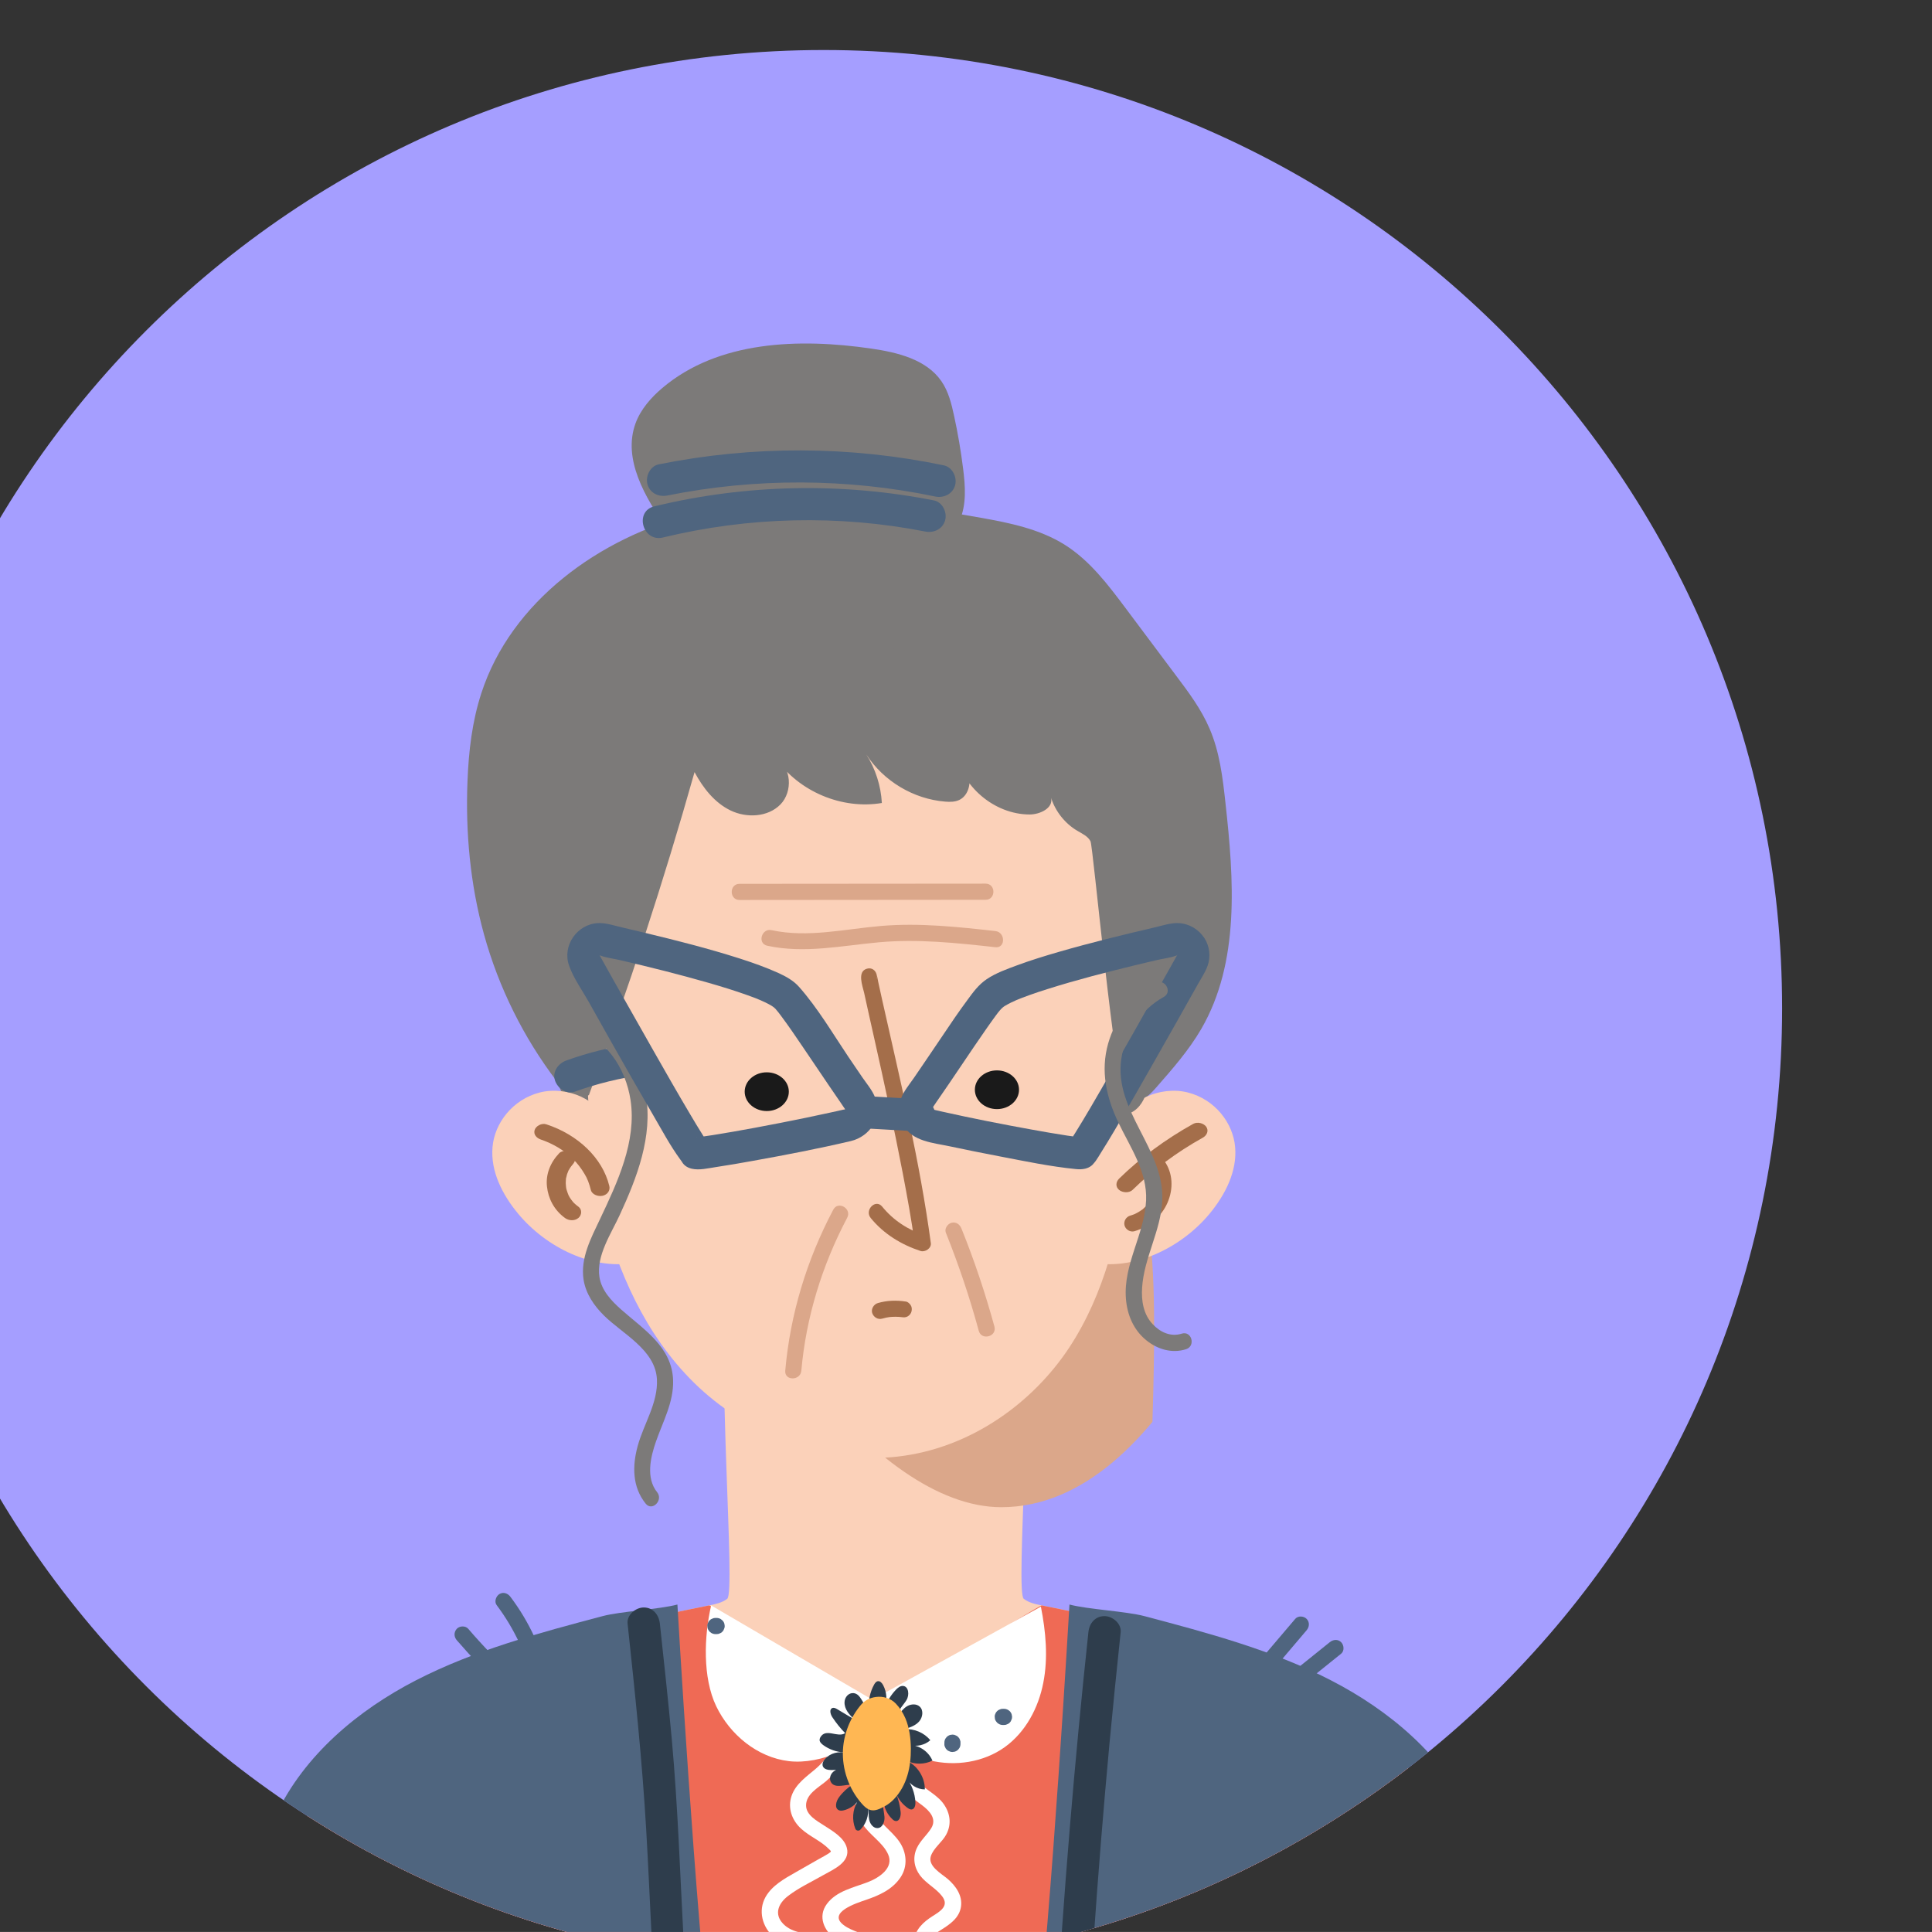 <?xml version="1.0" encoding="UTF-8" standalone="no"?>
<!-- Created with Inkscape (http://www.inkscape.org/) -->

<svg
   width="64.333mm"
   height="64.332mm"
   viewBox="0 0 64.333 64.332"
   version="1.1"
   id="svg1"
   inkscape:version="1.3.2 (091e20e, 2023-11-25)"
   sodipodi:docname="teacher-avatar.svg"
   xmlns:inkscape="http://www.inkscape.org/namespaces/inkscape"
   xmlns:sodipodi="http://sodipodi.sourceforge.net/DTD/sodipodi-0.dtd"
   xmlns="http://www.w3.org/2000/svg"
   xmlns:svg="http://www.w3.org/2000/svg">
  <rect x="0" y="0" width="64.333" height="64.332" fill="#333333" stroke="none"/>
  <sodipodi:namedview
     id="namedview1"
     pagecolor="#ffffff"
     bordercolor="#000000"
     borderopacity="0.25"
     inkscape:showpageshadow="2"
     inkscape:pageopacity="0.0"
     inkscape:pagecheckerboard="0"
     inkscape:deskcolor="#d1d1d1"
     inkscape:document-units="mm"
     inkscape:zoom="0.88610948"
     inkscape:cx="261.2544"
     inkscape:cy="175.48622"
     inkscape:window-width="1920"
     inkscape:window-height="1052"
     inkscape:window-x="0"
     inkscape:window-y="28"
     inkscape:window-maximized="0"
     inkscape:current-layer="layer1" />
  <defs
     id="defs1">
    <clipPath
       clipPathUnits="userSpaceOnUse"
       id="clipPath679">
      <path
         d="m 17966.8,5084.48 c 0,-503.57 -408.2,-911.8 -911.8,-911.8 -503.6,0 -911.8,408.23 -911.8,911.8 0,503.57 408.2,911.79 911.8,911.79 503.6,0 911.8,-408.22 911.8,-911.79"
         transform="translate(0,-2.5e-4)"
         id="path679" />
    </clipPath>
    <clipPath
       clipPathUnits="userSpaceOnUse"
       id="clipPath681">
      <path
         d="m 17966.8,5084.48 c 0,-503.57 -408.2,-911.8 -911.8,-911.8 -503.6,0 -911.8,408.23 -911.8,911.8 0,503.57 408.2,911.79 911.8,911.79 503.6,0 911.8,-408.22 911.8,-911.79"
         transform="translate(0,-2.5e-4)"
         id="path681" />
    </clipPath>
    <clipPath
       clipPathUnits="userSpaceOnUse"
       id="clipPath683">
      <path
         d="m 17966.8,5084.48 c 0,-503.57 -408.2,-911.8 -911.8,-911.8 -503.6,0 -911.8,408.23 -911.8,911.8 0,503.57 408.2,911.79 911.8,911.79 503.6,0 911.8,-408.22 911.8,-911.79"
         transform="translate(0,-2.5e-4)"
         id="path683" />
    </clipPath>
    <clipPath
       clipPathUnits="userSpaceOnUse"
       id="clipPath685">
      <path
         d="m 17966.8,5084.48 c 0,-503.57 -408.2,-911.8 -911.8,-911.8 -503.6,0 -911.8,408.23 -911.8,911.8 0,503.57 408.2,911.79 911.8,911.79 503.6,0 911.8,-408.22 911.8,-911.79"
         transform="translate(0,-2.5e-4)"
         id="path685" />
    </clipPath>
    <clipPath
       clipPathUnits="userSpaceOnUse"
       id="clipPath686">
      <path
         d="m 17546.3,4418.06 c -83.8,56.09 -185,78.56 -283.8,98.41 -6.1,1.22 -12.3,2.53 -17.2,6.31 -8.3,6.48 10.6,224.79 0,320.23 l -141.1,-13.21 -141,13.21 c -10.6,-95.44 8.3,-313.75 0,-320.23 -4.9,-3.78 -11.2,-5.09 -17.2,-6.31 -98.8,-19.85 -200,-42.32 -283.8,-98.41 -83.8,-56.1 -147.2,-153.93 -133.8,-253.85 84.1,0.44 318.9,-1.08 556.7,-4.2 v -0.53 c 6.4,0.09 12.8,0.18 19.1,0.27 6.4,-0.09 12.8,-0.18 19.1,-0.27 v 0.53 c 237.9,3.12 472.7,4.64 556.8,4.2 13.4,99.92 -50,197.75 -133.8,253.85"
         transform="translate(0,-2.5e-4)"
         id="path686" />
    </clipPath>
    <clipPath
       clipPathUnits="userSpaceOnUse"
       id="clipPath689">
      <path
         d="m 17966.8,5084.48 c 0,-503.57 -408.2,-911.8 -911.8,-911.8 -503.6,0 -911.8,408.23 -911.8,911.8 0,503.57 408.2,911.79 911.8,911.79 503.6,0 911.8,-408.22 911.8,-911.79"
         transform="translate(0,-2.5e-4)"
         id="path689" />
    </clipPath>
    <clipPath
       clipPathUnits="userSpaceOnUse"
       id="clipPath691">
      <path
         d="m 17966.8,5084.48 c 0,-503.57 -408.2,-911.8 -911.8,-911.8 -503.6,0 -911.8,408.23 -911.8,911.8 0,503.57 408.2,911.79 911.8,911.79 503.6,0 911.8,-408.22 911.8,-911.79"
         transform="translate(0,-2.5e-4)"
         id="path691" />
    </clipPath>
    <clipPath
       clipPathUnits="userSpaceOnUse"
       id="clipPath693">
      <path
         d="m 17966.8,5084.48 c 0,-503.57 -408.2,-911.8 -911.8,-911.8 -503.6,0 -911.8,408.23 -911.8,911.8 0,503.57 408.2,911.79 911.8,911.79 503.6,0 911.8,-408.22 911.8,-911.79"
         transform="translate(0,-2.5e-4)"
         id="path693" />
    </clipPath>
    <clipPath
       clipPathUnits="userSpaceOnUse"
       id="clipPath695">
      <path
         d="m 17966.8,5084.48 c 0,-503.57 -408.2,-911.8 -911.8,-911.8 -503.6,0 -911.8,408.23 -911.8,911.8 0,503.57 408.2,911.79 911.8,911.79 503.6,0 911.8,-408.22 911.8,-911.79"
         transform="translate(0,-2.5e-4)"
         id="path695" />
    </clipPath>
    <clipPath
       clipPathUnits="userSpaceOnUse"
       id="clipPath697">
      <path
         d="m 17966.8,5084.48 c 0,-503.57 -408.2,-911.8 -911.8,-911.8 -503.6,0 -911.8,408.23 -911.8,911.8 0,503.57 408.2,911.79 911.8,911.79 503.6,0 911.8,-408.22 911.8,-911.79"
         transform="translate(0,-2.5e-4)"
         id="path697" />
    </clipPath>
    <clipPath
       clipPathUnits="userSpaceOnUse"
       id="clipPath699">
      <path
         d="m 17966.8,5084.48 c 0,-503.57 -408.2,-911.8 -911.8,-911.8 -503.6,0 -911.8,408.23 -911.8,911.8 0,503.57 408.2,911.79 911.8,911.79 503.6,0 911.8,-408.22 911.8,-911.79"
         transform="translate(0,-2.5e-4)"
         id="path699" />
    </clipPath>
    <clipPath
       clipPathUnits="userSpaceOnUse"
       id="clipPath701">
      <path
         d="m 17966.8,5084.48 c 0,-503.57 -408.2,-911.8 -911.8,-911.8 -503.6,0 -911.8,408.23 -911.8,911.8 0,503.57 408.2,911.79 911.8,911.79 503.6,0 911.8,-408.22 911.8,-911.79"
         transform="translate(0,-2.5e-4)"
         id="path701" />
    </clipPath>
    <clipPath
       clipPathUnits="userSpaceOnUse"
       id="clipPath703">
      <path
         d="m 17966.8,5084.48 c 0,-503.57 -408.2,-911.8 -911.8,-911.8 -503.6,0 -911.8,408.23 -911.8,911.8 0,503.57 408.2,911.79 911.8,911.79 503.6,0 911.8,-408.22 911.8,-911.79"
         transform="translate(0,-2.5e-4)"
         id="path703" />
    </clipPath>
    <clipPath
       clipPathUnits="userSpaceOnUse"
       id="clipPath705">
      <path
         d="m 17966.8,5084.48 c 0,-503.57 -408.2,-911.8 -911.8,-911.8 -503.6,0 -911.8,408.23 -911.8,911.8 0,503.57 408.2,911.79 911.8,911.79 503.6,0 911.8,-408.22 911.8,-911.79"
         transform="translate(0,-2.5e-4)"
         id="path705" />
    </clipPath>
    <clipPath
       clipPathUnits="userSpaceOnUse"
       id="clipPath707">
      <path
         d="m 17966.8,5084.48 c 0,-503.57 -408.2,-911.8 -911.8,-911.8 -503.6,0 -911.8,408.23 -911.8,911.8 0,503.57 408.2,911.79 911.8,911.79 503.6,0 911.8,-408.22 911.8,-911.79"
         transform="translate(0,-2.5e-4)"
         id="path707" />
    </clipPath>
    <clipPath
       clipPathUnits="userSpaceOnUse"
       id="clipPath709">
      <path
         d="m 17966.8,5084.48 c 0,-503.57 -408.2,-911.8 -911.8,-911.8 -503.6,0 -911.8,408.23 -911.8,911.8 0,503.57 408.2,911.79 911.8,911.79 503.6,0 911.8,-408.22 911.8,-911.79"
         transform="translate(0,-2.5e-4)"
         id="path709" />
    </clipPath>
    <clipPath
       clipPathUnits="userSpaceOnUse"
       id="clipPath711">
      <path
         d="m 17966.8,5084.48 c 0,-503.57 -408.2,-911.8 -911.8,-911.8 -503.6,0 -911.8,408.23 -911.8,911.8 0,503.57 408.2,911.79 911.8,911.79 503.6,0 911.8,-408.22 911.8,-911.79"
         transform="translate(0,-2.5e-4)"
         id="path711" />
    </clipPath>
    <clipPath
       clipPathUnits="userSpaceOnUse"
       id="clipPath713">
      <path
         d="m 17966.8,5084.48 c 0,-503.57 -408.2,-911.8 -911.8,-911.8 -503.6,0 -911.8,408.23 -911.8,911.8 0,503.57 408.2,911.79 911.8,911.79 503.6,0 911.8,-408.22 911.8,-911.79"
         transform="translate(0,-2.5e-4)"
         id="path713" />
    </clipPath>
    <clipPath
       clipPathUnits="userSpaceOnUse"
       id="clipPath715">
      <path
         d="m 17966.8,5084.48 c 0,-503.57 -408.2,-911.8 -911.8,-911.8 -503.6,0 -911.8,408.23 -911.8,911.8 0,503.57 408.2,911.79 911.8,911.79 503.6,0 911.8,-408.22 911.8,-911.79"
         transform="translate(0,-2.5e-4)"
         id="path715" />
    </clipPath>
    <clipPath
       clipPathUnits="userSpaceOnUse"
       id="clipPath717">
      <path
         d="m 17966.8,5084.48 c 0,-503.57 -408.2,-911.8 -911.8,-911.8 -503.6,0 -911.8,408.23 -911.8,911.8 0,503.57 408.2,911.79 911.8,911.79 503.6,0 911.8,-408.22 911.8,-911.79"
         transform="translate(0,-2.5e-4)"
         id="path717" />
    </clipPath>
    <clipPath
       clipPathUnits="userSpaceOnUse"
       id="clipPath719">
      <path
         d="m 17966.8,5084.48 c 0,-503.57 -408.2,-911.8 -911.8,-911.8 -503.6,0 -911.8,408.23 -911.8,911.8 0,503.57 408.2,911.79 911.8,911.79 503.6,0 911.8,-408.22 911.8,-911.79"
         transform="translate(0,-2.5e-4)"
         id="path719" />
    </clipPath>
    <clipPath
       clipPathUnits="userSpaceOnUse"
       id="clipPath721">
      <path
         d="m 17966.8,5084.48 c 0,-503.57 -408.2,-911.8 -911.8,-911.8 -503.6,0 -911.8,408.23 -911.8,911.8 0,503.57 408.2,911.79 911.8,911.79 503.6,0 911.8,-408.22 911.8,-911.79"
         transform="translate(0,-2.5e-4)"
         id="path721" />
    </clipPath>
    <clipPath
       clipPathUnits="userSpaceOnUse"
       id="clipPath723">
      <path
         d="m 17966.8,5084.48 c 0,-503.57 -408.2,-911.8 -911.8,-911.8 -503.6,0 -911.8,408.23 -911.8,911.8 0,503.57 408.2,911.79 911.8,911.79 503.6,0 911.8,-408.22 911.8,-911.79"
         transform="translate(0,-2.5e-4)"
         id="path723" />
    </clipPath>
    <clipPath
       clipPathUnits="userSpaceOnUse"
       id="clipPath725">
      <path
         d="m 17966.8,5084.48 c 0,-503.57 -408.2,-911.8 -911.8,-911.8 -503.6,0 -911.8,408.23 -911.8,911.8 0,503.57 408.2,911.79 911.8,911.79 503.6,0 911.8,-408.22 911.8,-911.79"
         transform="translate(0,-2.5e-4)"
         id="path725" />
    </clipPath>
    <clipPath
       clipPathUnits="userSpaceOnUse"
       id="clipPath727">
      <path
         d="m 17966.8,5084.48 c 0,-503.57 -408.2,-911.8 -911.8,-911.8 -503.6,0 -911.8,408.23 -911.8,911.8 0,503.57 408.2,911.79 911.8,911.79 503.6,0 911.8,-408.22 911.8,-911.79"
         transform="translate(0,-2.5e-4)"
         id="path727" />
    </clipPath>
    <clipPath
       clipPathUnits="userSpaceOnUse"
       id="clipPath729">
      <path
         d="m 17966.8,5084.48 c 0,-503.57 -408.2,-911.8 -911.8,-911.8 -503.6,0 -911.8,408.23 -911.8,911.8 0,503.57 408.2,911.79 911.8,911.79 503.6,0 911.8,-408.22 911.8,-911.79"
         transform="translate(0,-2.5e-4)"
         id="path729" />
    </clipPath>
    <clipPath
       clipPathUnits="userSpaceOnUse"
       id="clipPath731">
      <path
         d="m 17966.8,5084.48 c 0,-503.57 -408.2,-911.8 -911.8,-911.8 -503.6,0 -911.8,408.23 -911.8,911.8 0,503.57 408.2,911.79 911.8,911.79 503.6,0 911.8,-408.22 911.8,-911.79"
         transform="translate(0,-2.5e-4)"
         id="path731" />
    </clipPath>
    <clipPath
       clipPathUnits="userSpaceOnUse"
       id="clipPath733">
      <path
         d="m 17966.8,5084.48 c 0,-503.57 -408.2,-911.8 -911.8,-911.8 -503.6,0 -911.8,408.23 -911.8,911.8 0,503.57 408.2,911.79 911.8,911.79 503.6,0 911.8,-408.22 911.8,-911.79"
         transform="translate(0,-2.5e-4)"
         id="path733" />
    </clipPath>
    <clipPath
       clipPathUnits="userSpaceOnUse"
       id="clipPath735">
      <path
         d="m 17966.8,5084.48 c 0,-503.57 -408.2,-911.8 -911.8,-911.8 -503.6,0 -911.8,408.23 -911.8,911.8 0,503.57 408.2,911.79 911.8,911.79 503.6,0 911.8,-408.22 911.8,-911.79"
         transform="translate(0,-2.5e-4)"
         id="path735" />
    </clipPath>
    <clipPath
       clipPathUnits="userSpaceOnUse"
       id="clipPath737">
      <path
         d="m 17966.8,5084.48 c 0,-503.57 -408.2,-911.8 -911.8,-911.8 -503.6,0 -911.8,408.23 -911.8,911.8 0,503.57 408.2,911.79 911.8,911.79 503.6,0 911.8,-408.22 911.8,-911.79"
         transform="translate(0,-2.5e-4)"
         id="path737" />
    </clipPath>
    <clipPath
       clipPathUnits="userSpaceOnUse"
       id="clipPath739">
      <path
         d="m 17966.8,5084.48 c 0,-503.57 -408.2,-911.8 -911.8,-911.8 -503.6,0 -911.8,408.23 -911.8,911.8 0,503.57 408.2,911.79 911.8,911.79 503.6,0 911.8,-408.22 911.8,-911.79"
         transform="translate(0,-2.5e-4)"
         id="path739" />
    </clipPath>
    <clipPath
       clipPathUnits="userSpaceOnUse"
       id="clipPath741">
      <path
         d="m 17966.8,5084.48 c 0,-503.57 -408.2,-911.8 -911.8,-911.8 -503.6,0 -911.8,408.23 -911.8,911.8 0,503.57 408.2,911.79 911.8,911.79 503.6,0 911.8,-408.22 911.8,-911.79"
         transform="translate(0,-2.5e-4)"
         id="path741" />
    </clipPath>
    <clipPath
       clipPathUnits="userSpaceOnUse"
       id="clipPath743">
      <path
         d="m 17966.8,5084.48 c 0,-503.57 -408.2,-911.8 -911.8,-911.8 -503.6,0 -911.8,408.23 -911.8,911.8 0,503.57 408.2,911.79 911.8,911.79 503.6,0 911.8,-408.22 911.8,-911.79"
         transform="translate(0,-2.5e-4)"
         id="path743" />
    </clipPath>
    <clipPath
       clipPathUnits="userSpaceOnUse"
       id="clipPath745">
      <path
         d="m 17966.8,5084.48 c 0,-503.57 -408.2,-911.8 -911.8,-911.8 -503.6,0 -911.8,408.23 -911.8,911.8 0,503.57 408.2,911.79 911.8,911.79 503.6,0 911.8,-408.22 911.8,-911.79"
         transform="translate(0,-2.5e-4)"
         id="path745" />
    </clipPath>
    <clipPath
       clipPathUnits="userSpaceOnUse"
       id="clipPath747">
      <path
         d="m 17966.8,5084.48 c 0,-503.57 -408.2,-911.8 -911.8,-911.8 -503.6,0 -911.8,408.23 -911.8,911.8 0,503.57 408.2,911.79 911.8,911.79 503.6,0 911.8,-408.22 911.8,-911.79"
         transform="translate(0,-2.5e-4)"
         id="path747" />
    </clipPath>
    <clipPath
       clipPathUnits="userSpaceOnUse"
       id="clipPath749">
      <path
         d="m 17966.8,5084.48 c 0,-503.57 -408.2,-911.8 -911.8,-911.8 -503.6,0 -911.8,408.23 -911.8,911.8 0,503.57 408.2,911.79 911.8,911.79 503.6,0 911.8,-408.22 911.8,-911.79"
         transform="translate(0,-2.5e-4)"
         id="path749" />
    </clipPath>
    <clipPath
       clipPathUnits="userSpaceOnUse"
       id="clipPath751">
      <path
         d="m 17966.8,5084.48 c 0,-503.57 -408.2,-911.8 -911.8,-911.8 -503.6,0 -911.8,408.23 -911.8,911.8 0,503.57 408.2,911.79 911.8,911.79 503.6,0 911.8,-408.22 911.8,-911.79"
         transform="translate(0,-2.5e-4)"
         id="path751" />
    </clipPath>
    <clipPath
       clipPathUnits="userSpaceOnUse"
       id="clipPath753">
      <path
         d="m 17966.8,5084.48 c 0,-503.57 -408.2,-911.8 -911.8,-911.8 -503.6,0 -911.8,408.23 -911.8,911.8 0,503.57 408.2,911.79 911.8,911.79 503.6,0 911.8,-408.22 911.8,-911.79"
         transform="translate(0,-2.5e-4)"
         id="path753" />
    </clipPath>
    <clipPath
       clipPathUnits="userSpaceOnUse"
       id="clipPath755">
      <path
         d="m 17966.8,5084.48 c 0,-503.57 -408.2,-911.8 -911.8,-911.8 -503.6,0 -911.8,408.23 -911.8,911.8 0,503.57 408.2,911.79 911.8,911.79 503.6,0 911.8,-408.22 911.8,-911.79"
         transform="translate(0,-2.5e-4)"
         id="path755" />
    </clipPath>
    <clipPath
       clipPathUnits="userSpaceOnUse"
       id="clipPath757">
      <path
         d="m 17966.8,5084.48 c 0,-503.57 -408.2,-911.8 -911.8,-911.8 -503.6,0 -911.8,408.23 -911.8,911.8 0,503.57 408.2,911.79 911.8,911.79 503.6,0 911.8,-408.22 911.8,-911.79"
         transform="translate(0,-2.5e-4)"
         id="path757" />
    </clipPath>
    <clipPath
       clipPathUnits="userSpaceOnUse"
       id="clipPath759">
      <path
         d="m 17966.8,5084.48 c 0,-503.57 -408.2,-911.8 -911.8,-911.8 -503.6,0 -911.8,408.23 -911.8,911.8 0,503.57 408.2,911.79 911.8,911.79 503.6,0 911.8,-408.22 911.8,-911.79"
         transform="translate(0,-2.5e-4)"
         id="path759" />
    </clipPath>
    <clipPath
       clipPathUnits="userSpaceOnUse"
       id="clipPath761">
      <path
         d="m 17966.8,5084.48 c 0,-503.57 -408.2,-911.8 -911.8,-911.8 -503.6,0 -911.8,408.23 -911.8,911.8 0,503.57 408.2,911.79 911.8,911.79 503.6,0 911.8,-408.22 911.8,-911.79"
         transform="translate(0,-2.5e-4)"
         id="path761" />
    </clipPath>
    <clipPath
       clipPathUnits="userSpaceOnUse"
       id="clipPath763">
      <path
         d="m 17966.8,5084.48 c 0,-503.57 -408.2,-911.8 -911.8,-911.8 -503.6,0 -911.8,408.23 -911.8,911.8 0,503.57 408.2,911.79 911.8,911.79 503.6,0 911.8,-408.22 911.8,-911.79"
         transform="translate(0,-2.5e-4)"
         id="path763" />
    </clipPath>
    <clipPath
       clipPathUnits="userSpaceOnUse"
       id="clipPath765">
      <path
         d="m 17966.8,5084.48 c 0,-503.57 -408.2,-911.8 -911.8,-911.8 -503.6,0 -911.8,408.23 -911.8,911.8 0,503.57 408.2,911.79 911.8,911.79 503.6,0 911.8,-408.22 911.8,-911.79"
         transform="translate(0,-2.5e-4)"
         id="path765" />
    </clipPath>
    <clipPath
       clipPathUnits="userSpaceOnUse"
       id="clipPath767">
      <path
         d="m 17966.8,5084.48 c 0,-503.57 -408.2,-911.8 -911.8,-911.8 -503.6,0 -911.8,408.23 -911.8,911.8 0,503.57 408.2,911.79 911.8,911.79 503.6,0 911.8,-408.22 911.8,-911.79"
         transform="translate(0,-2.5e-4)"
         id="path767" />
    </clipPath>
    <clipPath
       clipPathUnits="userSpaceOnUse"
       id="clipPath769">
      <path
         d="m 17966.8,5084.48 c 0,-503.57 -408.2,-911.8 -911.8,-911.8 -503.6,0 -911.8,408.23 -911.8,911.8 0,503.57 408.2,911.79 911.8,911.79 503.6,0 911.8,-408.22 911.8,-911.79"
         transform="translate(0,-2.5e-4)"
         id="path769" />
    </clipPath>
    <clipPath
       clipPathUnits="userSpaceOnUse"
       id="clipPath771">
      <path
         d="m 17966.8,5084.48 c 0,-503.57 -408.2,-911.8 -911.8,-911.8 -503.6,0 -911.8,408.23 -911.8,911.8 0,503.57 408.2,911.79 911.8,911.79 503.6,0 911.8,-408.22 911.8,-911.79"
         transform="translate(0,-2.5e-4)"
         id="path771" />
    </clipPath>
  </defs>
  <g
     inkscape:label="Layer 1"
     inkscape:groupmode="layer"
     id="layer1"
     transform="translate(-79.84,-101.335)">
    <path
       id="path678"
       d="m 17966.8,4172.69 h -1823.6 v 1823.58 h 1823.6 V 4172.69"
       style="fill:#a59eff;fill-opacity:1;fill-rule:nonzero;stroke:none"
       transform="matrix(0.035,0,0,-0.035,-489.656,312.87)"
       clip-path="url(#clipPath679)" />
    <path
       id="path680"
       d="m 16800.9,5015.32 c -31.6,41.56 -55.2,89.2 -69.1,139.54 -13.1,47.42 -17.7,97.02 -15.7,146.18 1.1,28.11 4.4,56.35 13.1,83.11 28.3,87.46 112.4,148.24 201.5,170.78 89.2,22.54 183.2,12.49 273.7,-3.66 27.8,-4.95 56.2,-10.74 80.1,-25.82 23.7,-14.97 41,-37.9 57.8,-60.32 16,-21.38 32,-42.77 48,-64.15 12,-15.93 24,-32.05 31.8,-50.35 9.6,-22.2 12.5,-46.6 15.1,-70.61 8.1,-72.96 13.8,-151.56 -23,-215.08 -11.8,-20.29 -27.4,-38.03 -42.8,-55.63 -4.5,-5.07 -9.3,-10.38 -15.8,-12.32 -5.8,-1.73 -11.9,-0.51 -17.9,0.32 -28.3,3.92 -57,-1.32 -85.1,-6.77 -127.4,-24.72 -255.3,-54.03 -385.1,-51.65 -14.9,0.27 -32.6,2.61 -39.5,15.84 l -27.1,60.59"
       style="fill:#7c7a79;fill-opacity:1;fill-rule:nonzero;stroke:none"
       transform="matrix(0.035,0,0,-0.035,-489.656,312.87)"
       clip-path="url(#clipPath681)" />
    <path
       id="path682"
       d="m 16905.5,5541.18 c -20.5,29.74 -41.9,65.8 -29.6,99.76 4.9,13.45 14.7,24.6 25.6,33.84 53.1,44.95 130,47.49 198.9,37.41 24.9,-3.64 52.1,-10.22 66.5,-30.92 6.8,-9.83 9.7,-21.74 12.2,-33.43 3.6,-16.48 6.4,-33.11 8.5,-49.83 2.1,-16.63 3.4,-34.18 -3.4,-49.51 -6.7,-15.34 -24.1,-27.25 -40.1,-22.31 l -238.6,14.99"
       style="fill:#7c7a79;fill-opacity:1;fill-rule:nonzero;stroke:none"
       transform="matrix(0.035,0,0,-0.035,-489.656,312.87)"
       clip-path="url(#clipPath683)" />
    <path
       id="path684"
       d="m 17546.3,4418.06 c -83.8,56.09 -185,78.56 -283.8,98.41 -6.1,1.21 -12.3,2.53 -17.2,6.31 -8.3,6.48 10.6,224.79 0,320.24 l -141.1,-13.21 -141,13.21 c -10.6,-95.45 8.3,-313.76 0,-320.24 -4.9,-3.78 -11.2,-5.1 -17.2,-6.31 -98.8,-19.85 -200,-42.32 -283.8,-98.41 -83.8,-56.09 -147.2,-153.93 -133.8,-253.84 84.1,0.43 318.9,-1.09 556.7,-4.22 v -0.51 c 6.4,0.09 12.8,0.17 19.1,0.26 6.4,-0.09 12.8,-0.17 19.1,-0.26 v 0.51 c 237.9,3.13 472.7,4.65 556.8,4.22 13.4,99.91 -50,197.75 -133.8,253.84"
       style="fill:#fbd1b9;fill-opacity:1;fill-rule:nonzero;stroke:none"
       transform="matrix(0.035,0,0,-0.035,-489.656,312.87)"
       clip-path="url(#clipPath685)" />
    <g
       id="g687"
       transform="matrix(0.265,0,0,0.265,-489.656,-45.643)">
      <path
         d="m 16775.4,4846.09 c 55.6,35.84 58,53.03 60.7,35.84 13.1,-84.48 146.7,-288 268.1,-288 157.1,0 248.3,265.23 263,332.08 -181.6,-25.96 -365.6,-51.95 -547.7,-30.11 5,-4.72 10,-9.44 15,-14.16 l -59.1,-35.65"
         style="fill:#dba78a;fill-opacity:1;fill-rule:nonzero;stroke:none"
         transform="matrix(0.133,0,0,-0.133,0,1355.013)"
         clip-path="url(#clipPath686)"
         id="path687" />
    </g>
    <path
       id="path688"
       d="m 16843,4896.08 0.4,-1.79 c 15.9,-59.9 41.1,-119.72 88.6,-166.34 47.6,-46.62 120.8,-78.15 193.3,-69.88 70.1,8 128.9,51.67 163.2,103.6 34.2,51.94 47.3,111.61 56.9,170.4 8,49.59 7,162.91 3.8,266.57 -3.6,117.09 -116.9,210.84 -256.6,212.39 v 0 c -143.6,1.59 -261.4,-94.7 -263.6,-215.1 -2.1,-115.27 -0.5,-244.19 14,-299.85"
       style="fill:#fbd1b9;fill-opacity:1;fill-rule:nonzero;stroke:none"
       transform="matrix(0.035,0,0,-0.035,-489.656,312.87)"
       clip-path="url(#clipPath689)" />
    <path
       id="path690"
       d="m 17339.3,4974.47 c 3.7,22.54 36.1,36.63 62.1,30.02 26,-6.61 43.1,-29.22 45,-51.92 2,-22.7 -9,-45.03 -24.5,-63.69 -25.9,-31.13 -71.5,-55.29 -115.3,-45.66 7,46.67 17,93.03 29.9,138.8 l 2.8,-7.55"
       style="fill:#fbd1b9;fill-opacity:1;fill-rule:nonzero;stroke:none"
       transform="matrix(0.035,0,0,-0.035,-489.656,312.87)"
       clip-path="url(#clipPath691)" />
    <path
       id="path692"
       d="m 16847,4974.47 c -3.7,22.54 -36.1,36.63 -62.1,30.02 -25.9,-6.61 -43.1,-29.22 -45,-51.92 -2,-22.7 9,-45.03 24.6,-63.69 25.9,-31.13 71.4,-55.29 115.2,-45.66 -7,46.67 -16.9,93.03 -29.9,138.8 l -2.8,-7.55"
       style="fill:#fbd1b9;fill-opacity:1;fill-rule:nonzero;stroke:none"
       transform="matrix(0.035,0,0,-0.035,-489.656,312.87)"
       clip-path="url(#clipPath693)" />
    <path
       id="path694"
       d="m 17198.8,5007.09 c 0,-10.18 9.4,-18.42 21,-18.42 11.6,0 21,8.24 21,18.42 0,10.17 -9.4,18.41 -21,18.41 -11.6,0 -21,-8.24 -21,-18.41"
       style="fill:#1a1a1a;fill-opacity:1;fill-rule:nonzero;stroke:none"
       transform="matrix(0.035,0,0,-0.035,-489.656,312.87)"
       clip-path="url(#clipPath695)" />
    <path
       id="path696"
       d="m 16979.8,5005.25 c 0,-10.17 9.4,-18.42 21,-18.42 11.6,0 21,8.25 21,18.42 0,10.17 -9.4,18.42 -21,18.42 -11.6,0 -21,-8.25 -21,-18.42"
       style="fill:#1a1a1a;fill-opacity:1;fill-rule:nonzero;stroke:none"
       transform="matrix(0.035,0,0,-0.035,-489.656,312.87)"
       clip-path="url(#clipPath697)" />
    <path
       id="path698"
       d="m 17348.8,4911.78 c 19.5,19.05 41.9,35.84 66.9,49.73 4,2.26 5.8,6.7 3.2,10.38 -2.4,3.38 -8.3,5 -12.4,2.72 -26.2,-14.59 -50,-32.08 -70.5,-52.1 -3.1,-3.11 -3.6,-7.67 0,-10.73 3.3,-2.73 9.6,-3.12 12.8,0"
       style="fill:#a46e4a;fill-opacity:1;fill-rule:nonzero;stroke:none"
       transform="matrix(0.035,0,0,-0.035,-489.656,312.87)"
       clip-path="url(#clipPath699)" />
    <path
       id="path700"
       d="m 16786.3,4959.55 c 0,0.01 2.6,-0.9 1.3,-0.42 l 2.5,-0.98 c 1.4,-0.56 2.8,-1.16 4.2,-1.79 3,-1.38 5.8,-2.91 8.6,-4.58 1.9,-1.15 4.3,-2.78 6.8,-4.76 2.6,-2.04 5.1,-4.22 7.4,-6.51 3.5,-3.45 7.4,-8.48 10.3,-13.47 1.7,-2.84 2.1,-3.64 3.4,-6.83 1.1,-2.84 2,-5.74 2.7,-8.67 1,-4.02 6.7,-6.34 11.2,-5.3 4.9,1.14 7.3,5.3 6.3,9.33 -6.5,26.66 -29.9,48.8 -59.9,58.61 -4.6,1.49 -9.9,-1.64 -11.1,-5.3 -1.4,-4.3 1.7,-7.84 6.3,-9.33"
       style="fill:#a46e4a;fill-opacity:1;fill-rule:nonzero;stroke:none"
       transform="matrix(0.035,0,0,-0.035,-489.656,312.87)"
       clip-path="url(#clipPath701)" />
    <path
       id="path702"
       d="m 16803.3,4946.68 c -8.5,-8.96 -12.9,-20.18 -11.6,-31.68 1.2,-11.31 6.7,-22.31 17.1,-29.9 3.7,-2.7 9.2,-3.03 12.8,0 3.3,2.75 3.7,8.02 0,10.73 -1,0.74 -2,1.51 -2.9,2.34 l -1.1,1 -0.8,0.8 -0.7,0.86 -1.1,1.42 c -0.7,0.86 -1.2,1.75 -1.8,2.65 l -0.8,1.52 c -0.5,0.79 0.3,-0.96 -0.2,0.38 -0.4,1.08 -0.9,2.13 -1.2,3.22 -0.4,0.98 -0.6,1.97 -0.9,2.97 l -0.3,1.67 c 0.2,-1.11 0.1,-0.32 0,0.34 -0.3,2.14 -0.3,4.3 -0.1,6.44 l 0.1,1.35 c 0.3,2.05 -0.3,-0.79 0.1,0.33 0.4,1.07 0.5,2.22 0.8,3.3 0.4,0.98 0.7,1.95 1.1,2.9 l 0.4,0.98 0.6,0.93 c 0.5,1.01 1.2,1.99 1.9,2.95 l 0.9,1.13 c 0.1,0.12 1.6,1.86 0.5,0.64 3,3.21 3.7,7.6 0,10.73 -3.2,2.65 -9.7,3.23 -12.8,0"
       style="fill:#a46e4a;fill-opacity:1;fill-rule:nonzero;stroke:none"
       transform="matrix(0.035,0,0,-0.035,-489.656,312.87)"
       clip-path="url(#clipPath703)" />
    <path
       id="path704"
       d="m 17546.3,4418.06 c -83.8,56.09 -185,78.56 -283.8,98.41 -2.8,0.57 -168.2,-104.4 -168.2,-104.4 0,0 -145.1,105.04 -148.3,104.4 -98.8,-19.85 -200,-42.32 -283.8,-98.41 -83.8,-56.09 -147.2,-153.93 -133.8,-253.84 84.1,0.43 318.9,-1.09 556.7,-4.22 v -0.51 c 6.4,0.09 12.8,0.17 19.1,0.26 6.4,-0.09 12.8,-0.17 19.1,-0.26 v 0.51 c 237.9,3.13 472.7,4.65 556.8,4.22 13.4,99.91 -50,197.75 -133.8,253.84"
       style="fill:#ef6a55;fill-opacity:1;fill-rule:nonzero;stroke:none"
       transform="matrix(0.035,0,0,-0.035,-489.656,312.87)"
       clip-path="url(#clipPath705)" />
    <path
       id="path706"
       d="m 17096.1,5122.25 c -9.5,-2.7 -4.2,-16.32 -2.7,-22.79 3.1,-14.41 6.4,-28.81 9.6,-43.21 9.6,-42.76 18.9,-85.57 27.2,-128.6 4.2,-22.09 8.3,-44.25 11.3,-66.55 3.2,2.47 6.5,4.94 9.7,7.41 -15.9,5.21 -30,14.32 -40.6,27.4 -6.2,7.69 -17.1,-3.24 -10.9,-10.86 12.3,-15.09 29.1,-25.37 47.4,-31.36 4.3,-1.39 10.4,2.5 9.8,7.41 -10.5,77.92 -29.1,154.8 -46.3,231.45 -1.2,5.61 -2.5,11.22 -3.7,16.84 -0.4,1.71 -0.7,3.43 -1,5.14 -0.7,3.02 0.1,-0.41 -0.4,-1.73 -1.8,-1.79 -3.6,-3.58 -5.4,-5.37 l 0.1,0.01 c 9.5,2.7 5.4,17.53 -4.1,14.81"
       style="fill:#a46e4a;fill-opacity:1;fill-rule:nonzero;stroke:none"
       transform="matrix(0.035,0,0,-0.035,-489.656,312.87)"
       clip-path="url(#clipPath707)" />
    <path
       id="path708"
       d="m 17110.6,4789.32 c 2.5,0.73 5.1,1.27 7.7,1.62 l -2.1,-0.28 c 4.6,0.58 9.2,0.59 13.7,0 l -2,0.27 1.2,-0.18 c 2.1,-0.33 4,-0.35 5.9,0.78 1.6,0.93 3.1,2.76 3.5,4.59 0.5,1.96 0.4,4.17 -0.7,5.92 -1,1.57 -2.7,3.23 -4.6,3.53 -9,1.38 -18,1.1 -26.7,-1.43 -3.8,-1.12 -6.6,-5.46 -5.4,-9.45 1.3,-3.92 5.4,-6.57 9.5,-5.37"
       style="fill:#a46e4a;fill-opacity:1;fill-rule:nonzero;stroke:none"
       transform="matrix(0.035,0,0,-0.035,-489.656,312.87)"
       clip-path="url(#clipPath709)" />
    <path
       id="path710"
       d="m 17365.8,4931.66 c 0.7,-1.09 1.5,-2.21 2.1,-3.38 l 0.9,-1.76 c 0.7,-1.32 -0.2,0.97 0.3,-0.86 0.4,-1.23 0.8,-2.43 1.1,-3.69 0,-0.23 0.4,-2.26 0.2,-1.17 -0.1,1.08 0.1,-0.96 0.2,-1.19 0.1,-1.38 0.1,-2.76 0,-4.13 l -0.2,-1.91 c 0.2,1.37 0.1,0.2 -0.1,-0.5 -0.2,-1.27 -0.5,-2.52 -0.9,-3.76 l -0.6,-1.86 c -0.1,-0.35 -0.9,-2.15 -0.2,-0.6 -1.1,-2.44 -2.4,-4.77 -3.9,-6.95 -0.1,-0.13 -1.5,-1.84 -0.4,-0.6 l -1.4,-1.56 c -0.9,-1.03 -1.9,-2.01 -2.9,-2.94 l -1.5,-1.38 c -1.3,-1.14 0.6,0.39 -0.7,-0.51 -1.2,-0.81 -2.3,-1.61 -3.6,-2.32 l -2.2,-1.2 -1.4,-0.68 -1.5,-0.56 -2.5,-0.81 c -4,-1.18 -6.5,-5.39 -5.4,-9.45 1.1,-3.95 5.5,-6.56 9.5,-5.37 13.7,4.1 25.7,13.88 31.4,27.18 5.6,12.89 5.3,28.04 -3.1,39.72 -2.4,3.37 -6.7,4.99 -10.5,2.76 -3.3,-1.95 -5.2,-7.13 -2.7,-10.52"
       style="fill:#a46e4a;fill-opacity:1;fill-rule:nonzero;stroke:none"
       transform="matrix(0.035,0,0,-0.035,-489.656,312.87)"
       clip-path="url(#clipPath711)" />
    <path
       id="path712"
       d="m 17001.3,5144.09 c 35.4,-7.63 70.6,0.03 106,3.26 37.1,3.38 74.1,-0.57 111,-4.66 9.8,-1.09 9.7,14.29 0,15.37 -36,4 -72.3,7.92 -108.6,4.87 -34.5,-2.9 -69.8,-11.48 -104.3,-4.02 -9.6,2.09 -13.8,-12.73 -4.1,-14.82"
       style="fill:#dba78a;fill-opacity:1;fill-rule:nonzero;stroke:none"
       transform="matrix(0.035,0,0,-0.035,-489.656,312.87)"
       clip-path="url(#clipPath713)" />
    <path
       id="path714"
       d="m 16974.9,5187.62 c 78,0.07 156.1,0.12 234.1,0.19 9.9,0 9.9,15.37 0,15.36 -78,-0.06 -156.1,-0.12 -234.1,-0.18 -9.9,-0.01 -9.9,-15.37 0,-15.37"
       style="fill:#dba78a;fill-opacity:1;fill-rule:nonzero;stroke:none"
       transform="matrix(0.035,0,0,-0.035,-489.656,312.87)"
       clip-path="url(#clipPath715)" />
    <path
       id="path716"
       d="m 17064.1,4893.01 c -25.2,-47.62 -41,-99.46 -45.7,-153.16 -0.9,-9.85 14.5,-9.79 15.3,0 4.5,50.88 19.8,100.3 43.6,145.4 4.7,8.74 -8.6,16.51 -13.2,7.76"
       style="fill:#dba78a;fill-opacity:1;fill-rule:nonzero;stroke:none"
       transform="matrix(0.035,0,0,-0.035,-489.656,312.87)"
       clip-path="url(#clipPath717)" />
    <path
       id="path718"
       d="m 17171.2,4871.06 c 12.2,-30.48 22.7,-61.63 31.3,-93.34 2.6,-9.53 17.5,-5.49 14.9,4.09 -8.7,31.7 -19.1,62.86 -31.4,93.33 -1.6,3.85 -5.1,6.56 -9.5,5.37 -3.6,-1 -6.9,-5.58 -5.3,-9.45"
       style="fill:#dba78a;fill-opacity:1;fill-rule:nonzero;stroke:none"
       transform="matrix(0.035,0,0,-0.035,-489.656,312.87)"
       clip-path="url(#clipPath719)" />
    <path
       id="path720"
       d="m 16831.6,5002.07 c 37.7,100.96 71.2,203.48 100.5,307.21 8,-14.99 19,-29.13 34.3,-36.51 15.3,-7.38 35.5,-6.4 47.4,5.73 11.9,12.13 10.7,35.75 -4.3,43.73 22,-31.54 62.9,-48.72 100.8,-42.33 -0.9,16.31 -6,32.37 -14.8,46.17 16.4,-25.35 44.9,-42.43 75,-44.86 4.5,-0.37 9.3,-0.38 13.4,1.56 8.1,3.83 11.2,14.3 9.3,23.05 -1.8,8.74 -7.4,16.15 -12.9,23.25 5.4,-33.18 37,-60.09 70.6,-60.1 9.9,0 22.7,6.12 20.4,15.81 4.2,-12.98 13.2,-24.34 24.9,-31.29 4.7,-2.78 10.1,-5.17 12.6,-9.98 2.5,-4.72 22.1,-223.21 34.9,-259.71 19.4,6.11 22.4,31.95 21.7,52.31 -1.2,34.46 -2.3,68.91 -3.5,103.37 -1.4,42.45 -2.8,85.29 -13.4,126.44 -10.5,41.16 -30.9,81.05 -64.1,107.47 -33.3,26.41 -76.1,37.15 -117.7,45.44 -79.4,15.81 -166.1,24.28 -237.5,-13.83 -65.3,-34.9 -106.8,-104.58 -123,-176.91 -16.1,-72.33 -9.8,-147.69 0.5,-221.07 7.3,-2.19 14.5,-4.38 21.8,-6.57 l 3.1,1.62"
       style="fill:#7c7a79;fill-opacity:1;fill-rule:nonzero;stroke:none"
       transform="matrix(0.035,0,0,-0.035,-489.656,312.87)"
       clip-path="url(#clipPath721)" />
    <path
       id="path722"
       d="m 16818.2,5005.27 c 21.1,7.61 42.9,12.97 65.2,16.02 3.5,0.49 7.4,4.15 9.1,7.06 2,3.3 2.8,8.15 1.6,11.85 -1.2,3.71 -3.5,7.3 -7.1,9.18 -3.9,2.07 -7.5,2.14 -11.8,1.55 -22.2,-3.05 -44,-8.41 -65.1,-16.02 -7.6,-2.72 -13.5,-10.58 -10.8,-18.91 2.4,-7.42 10.8,-13.65 18.9,-10.73"
       style="fill:#4f657f;fill-opacity:1;fill-rule:nonzero;stroke:none"
       transform="matrix(0.035,0,0,-0.035,-489.656,312.87)"
       clip-path="url(#clipPath723)" />
    <path
       id="path724"
       d="m 16949.2,4085.89 c -93.9,-22.42 -190.8,-32.23 -287.2,-29.1 -45.3,1.47 -91.5,5.68 -135.2,-6.11 -16.3,89.12 -31.8,185.24 7.3,267 27,56.5 77.5,99 133.2,127.67 55.7,28.66 116.8,44.91 177.3,60.94 17.5,4.65 53.7,6.38 71.2,11.03 0,0 16.6,-289.52 33.4,-431.43"
       style="fill:#4f657f;fill-opacity:1;fill-rule:nonzero;stroke:none"
       transform="matrix(0.035,0,0,-0.035,-489.656,312.87)"
       clip-path="url(#clipPath725)" />
    <path
       id="path726"
       d="m 17255.5,4085.89 c 93.8,-22.42 190.7,-32.23 287.2,-29.1 45.2,1.47 91.4,5.68 135.1,-6.11 16.3,89.12 31.8,185.24 -7.2,267 -27,56.5 -77.6,99 -133.3,127.67 -55.6,28.66 -116.7,44.91 -177.2,60.94 -17.6,4.65 -53.7,6.38 -71.3,11.03 0,0 -16.6,-289.52 -33.3,-431.43"
       style="fill:#4f657f;fill-opacity:1;fill-rule:nonzero;stroke:none"
       transform="matrix(0.035,0,0,-0.035,-489.656,312.87)"
       clip-path="url(#clipPath727)" />
    <path
       id="path728"
       d="m 16947.9,4516.47 c -6.8,-29.38 -8.2,-68.71 4.8,-95.87 13.1,-27.17 39.2,-48.76 69.2,-52.28 29.9,-3.51 71.4,13.54 81.8,41.83 15.4,-19.73 27.8,-35.1 52.1,-41.07 24.3,-5.96 51.3,-1.95 71.6,12.7 19.7,14.21 31.9,37.27 36.5,61.13 4.7,23.86 2.4,48.57 -2.3,72.42 l -160.3,-88.56 -153.4,89.7"
       style="fill:#ffffff;fill-opacity:1;fill-rule:nonzero;stroke:none"
       transform="matrix(0.035,0,0,-0.035,-489.656,312.87)"
       clip-path="url(#clipPath729)" />
    <path
       id="path730"
       d="m 17101.9,4416.42 c -6.7,-3.04 -12.3,-9.34 -17.3,-14.56 -7.2,-7.55 -13.9,-15.49 -20.8,-23.32 -5.4,-6.14 -10.7,-12.68 -17,-17.99 -7.4,-6.35 -18.5,-13.72 -22.4,-25.29 -3.9,-11.49 0.3,-23.14 9,-31.12 8.1,-7.49 19,-11.65 26.7,-19.6 2,-2.03 2.5,-2.05 -0.1,-3.79 -3.1,-2.05 -6.4,-3.78 -9.7,-5.61 -7.3,-4.2 -14.7,-8.4 -22.1,-12.6 -10.6,-6.04 -22.4,-12.49 -28.6,-23.54 -7.2,-12.97 -3.1,-28.44 7.8,-38.02 12.4,-11.02 29.2,-12.19 45.1,-12.66 -1.3,4.77 -2.6,9.55 -3.9,14.32 -12.3,-5.91 -22.2,-20.12 -17,-34 4.5,-11.92 19.1,-18.4 30.4,-11.82 8.6,4.97 0.8,18.26 -7.7,13.27 -3.8,-2.21 -8.2,1.87 -8.7,5.66 -0.8,6.41 5.8,11.23 10.8,13.62 7.2,3.47 3.2,14.11 -3.9,14.32 -12.4,0.36 -27.1,0.4 -36.3,10.08 -8.7,9.27 -4.2,19.33 4.8,26.24 10.3,7.94 22.7,13.64 33.9,20.06 9.3,5.3 25.7,12.04 22.1,25.72 -2.5,9.96 -14,16.32 -22,21.52 -6.6,4.27 -16.6,9.62 -16.8,18.62 -0.3,10.91 11.7,17.21 18.9,23.23 5.5,4.63 10.3,10.32 15.1,15.72 6.9,7.84 13.7,15.83 20.8,23.5 4.9,5.2 10.1,11.8 16.6,14.77 9,4.08 1.2,17.33 -7.7,13.27"
       style="fill:#ffffff;fill-opacity:1;fill-rule:nonzero;stroke:none"
       transform="matrix(0.035,0,0,-0.035,-489.656,312.87)"
       clip-path="url(#clipPath731)" />
    <path
       id="path732"
       d="m 17108.3,4412.61 c -7.3,-2.06 -10.5,-9.79 -12.8,-16.32 -3,-8.93 -4.6,-18.41 -6.1,-27.7 -3.2,-19.86 -9.2,-41.62 2.4,-59.85 6.6,-10.57 19.2,-17.53 24.4,-28.93 6,-13.11 -8.7,-22.52 -19.1,-26.53 -13.5,-5.24 -29.9,-8.36 -39.1,-20.8 -8.9,-11.99 -2.7,-25.75 8.4,-33.49 9.8,-6.81 25.1,-7.52 33.1,-16.72 12.5,-14.5 -9,-31.63 -19.1,-39.49 -7.8,-6.1 3.2,-16.9 10.9,-10.87 11.5,9.07 23.3,19.38 26.2,34.56 2.4,13.06 -2.9,25.09 -14,32.2 -9.2,5.87 -21,7.11 -29.7,13.82 -15.5,11.97 12.8,20.91 21.3,23.81 12.7,4.34 25.1,9.8 32.9,21.33 7.2,10.66 6,23.96 -1.2,34.27 -7.4,10.6 -19.7,17.83 -24.7,30.06 -3.5,8.72 -1.6,17 -0.3,25.86 1.4,10.26 2.8,20.54 5,30.69 1,4.96 2.1,10 3.9,14.75 0.6,1.57 1.3,2.79 2,4.31 0.5,1.07 0.7,0.53 -0.3,0.22 9.5,2.69 5.4,17.52 -4.1,14.82"
       style="fill:#ffffff;fill-opacity:1;fill-rule:nonzero;stroke:none"
       transform="matrix(0.035,0,0,-0.035,-489.656,312.87)"
       clip-path="url(#clipPath733)" />
    <path
       id="path734"
       d="m 17103.7,4409.08 c -2.9,-3.95 0.1,-9.58 1.7,-13.36 2.6,-5.92 5.4,-11.73 8.2,-17.54 3,-6.43 6.1,-12.85 9.1,-19.31 1,-2.1 2.5,-5.38 3.1,-6.79 l 0.8,-2.1 c 1.6,-3 -2.8,-1.86 1.2,3.68 -1.6,-2.15 -1.3,-5.57 0,-7.76 5.1,-8.61 13.1,-13.71 20.9,-19.62 7.2,-5.47 14.1,-12.91 8.5,-21.89 -4.2,-6.64 -10.4,-11.72 -13.7,-18.94 -4,-8.77 -2.6,-18.18 3.1,-25.84 5.9,-7.81 15.1,-12.09 21,-19.79 7.1,-9.28 -1.9,-14.44 -9.3,-19.11 -8.1,-5.14 -16.9,-12.89 -17.1,-23.33 -0.1,-8.5 5.4,-14.89 12.7,-18.46 3.6,-1.76 7.5,-2.87 11.1,-4.71 4.1,-2.14 4.9,-4.2 2.5,-8.53 -5.7,-10.45 -17.3,-19.61 -26.7,-26.65 -7.8,-5.87 -0.2,-19.21 7.8,-13.27 9.5,7.14 18.4,15 26.2,24.08 6.7,7.85 13.2,18.63 7.4,28.94 -4.1,7.37 -11.9,9.65 -19.1,12.78 -2.2,0.93 -6,2.23 -6.5,4.93 -0.9,4.84 7,9.42 10.2,11.43 8.5,5.28 17.3,11.44 18.8,22.06 1.5,10.52 -5,19.65 -12.6,26.21 -5.9,5.04 -19.2,12.22 -16.1,21.73 2.6,7.91 10.9,13.36 14.7,20.69 5.5,10.36 3.5,21.44 -3.6,30.41 -7.7,9.56 -20.6,14.04 -26.9,24.64 0,-2.58 0,-5.17 0,-7.76 2.8,3.96 -0.2,9.58 -1.8,13.36 -2.5,5.93 -5.3,11.74 -8.1,17.55 -3.1,6.43 -6.2,12.84 -9.2,19.31 -1,2.1 -2.5,5.38 -3,6.79 l -0.9,2.1 c -1.6,3 2.9,1.86 -1.2,-3.68 5.9,8.02 -7.5,15.7 -13.2,7.75"
       style="fill:#ffffff;fill-opacity:1;fill-rule:nonzero;stroke:none"
       transform="matrix(0.035,0,0,-0.035,-489.656,312.87)"
       clip-path="url(#clipPath735)" />
    <path
       id="path736"
       d="m 16868.4,4499.15 c 7,-65.25 13.9,-130.52 17.7,-196.05 3.8,-64.99 5.7,-130.1 11.1,-194.98 3.1,-37.07 7.5,-74.06 13.8,-110.73 1.4,-8.19 11.4,-12.78 18.9,-10.73 8.6,2.38 12.1,10.69 10.7,18.9 -21.6,126.37 -18.6,255.52 -30.1,382.93 -3.4,36.93 -7.4,73.8 -11.4,110.66 -0.9,8.25 -6.4,15.37 -15.3,15.37 -7.7,0 -16.3,-7.06 -15.4,-15.37"
       style="fill:#2e3d4c;fill-opacity:1;fill-rule:nonzero;stroke:none"
       transform="matrix(0.035,0,0,-0.035,-489.656,312.87)"
       clip-path="url(#clipPath737)" />
    <path
       id="path738"
       d="m 17306.8,4490.93 c -13.3,-124.13 -23.6,-248.56 -31,-373.18 -2.1,-35.6 -3.9,-71.22 -5.6,-106.85 -0.3,-8.3 7.4,-15.37 15.4,-15.37 8.7,0 15,7.05 15.4,15.37 5.7,124.7 14.3,249.27 25.8,373.56 3.4,35.52 6.9,71 10.7,106.47 0.9,8.26 -7.7,15.37 -15.4,15.37 -9,0 -14.5,-7.08 -15.3,-15.37"
       style="fill:#2e3d4c;fill-opacity:1;fill-rule:nonzero;stroke:none"
       transform="matrix(0.035,0,0,-0.035,-489.656,312.87)"
       clip-path="url(#clipPath739)" />
    <path
       id="path740"
       d="m 17469.4,4439.8 c 15,17.67 30,35.35 45,53.03 2.7,3.16 3.1,7.76 0,10.86 -2.7,2.76 -8.1,3.18 -10.8,0 -15,-17.67 -30,-35.35 -45.1,-53.03 -2.6,-3.16 -3.1,-7.76 0,-10.86 2.8,-2.76 8.2,-3.18 10.9,0"
       style="fill:#4f657f;fill-opacity:1;fill-rule:nonzero;stroke:none"
       transform="matrix(0.035,0,0,-0.035,-489.656,312.87)"
       clip-path="url(#clipPath741)" />
    <path
       id="path742"
       d="m 17496.1,4429.41 c 17,13.73 34.1,27.45 51.2,41.18 3.2,2.6 2.7,8.15 0,10.86 -3.2,3.2 -7.7,2.61 -10.9,0 -17.1,-13.72 -34.1,-27.44 -51.2,-41.17 -3.2,-2.6 -2.7,-8.15 0,-10.87 3.2,-3.19 7.6,-2.61 10.9,0"
       style="fill:#4f657f;fill-opacity:1;fill-rule:nonzero;stroke:none"
       transform="matrix(0.035,0,0,-0.035,-489.656,312.87)"
       clip-path="url(#clipPath743)" />
    <path
       id="path744"
       d="m 16743.8,4516.81 c 16.9,-22.54 28.9,-48.14 35.2,-75.64 2.2,-9.64 17,-5.56 14.8,4.08 -6.5,28.64 -19.1,55.84 -36.8,79.32 -2.4,3.31 -6.6,5.02 -10.5,2.76 -3.2,-1.91 -5.2,-7.18 -2.7,-10.52"
       style="fill:#4f657f;fill-opacity:1;fill-rule:nonzero;stroke:none"
       transform="matrix(0.035,0,0,-0.035,-489.656,312.87)"
       clip-path="url(#clipPath745)" />
    <path
       id="path746"
       d="m 16705.9,4483.36 c 13.9,-16.11 28.6,-31.4 44.2,-45.78 3,-2.73 8,-3.14 10.9,0 2.7,2.96 3.1,7.96 0,10.87 -15.6,14.38 -30.4,29.67 -44.2,45.78 -2.6,3.06 -8.2,2.9 -10.9,0 -2.9,-3.26 -2.8,-7.6 0,-10.87"
       style="fill:#4f657f;fill-opacity:1;fill-rule:nonzero;stroke:none"
       transform="matrix(0.035,0,0,-0.035,-489.656,312.87)"
       clip-path="url(#clipPath747)" />
    <path
       id="path748"
       d="m 17074.2,4376.65 c -7,0.35 -13.9,2.78 -19.6,6.9 -1.4,1.03 -2.8,2.29 -3.4,3.95 -0.3,1.18 0,2.46 0.6,3.54 5.3,9.12 16.4,-0.8 23.6,3.93 -4.6,4.68 -8.7,9.82 -12.3,15.3 -1.8,2.79 -3,7.52 0.2,8.63 1.5,0.55 3.2,-0.33 4.6,-1.18 5.3,-3.19 10.7,-6.38 16,-9.57 -4.6,4.54 -9.4,9.57 -9.1,16.43 0.2,4.68 3.9,8.88 8.5,8.47 7.3,-0.63 8.6,-11.15 14.6,-15.33 -0.6,8.07 1.1,16.3 5,23.39 0.8,1.44 1.9,2.96 3.5,3.26 2.2,0.41 4,-1.68 5.1,-3.67 3.6,-6.78 4.1,-15.17 1.4,-22.37 2.2,6.74 6,12.96 10.9,18.06 1.8,1.82 4,3.62 6.5,3.49 5.6,-0.26 6.4,-8.74 3.4,-13.52 -2.9,-4.79 -7.9,-8.92 -7.9,-14.55 2.5,3.37 5.1,6.83 8.7,8.9 3.7,2.06 8.7,2.35 11.8,-0.48 3.9,-3.55 2.9,-10.32 -0.6,-14.24 -3.5,-3.91 -8.8,-5.69 -13.8,-7.32 9.2,0.74 18.7,-3.3 24.5,-10.46 -5.3,-4.65 -13,-6.39 -19.8,-4.49 9.3,-0.19 18.2,-6.27 21.8,-14.87 -7.5,-3.77 -16.6,-3.89 -24.1,-0.32 10.1,-4.78 17,-15.81 16.9,-27.06 -7.4,-0.06 -14.5,4.53 -17.6,11.23 5.1,-6.7 8.2,-14.97 8.6,-23.39 0.2,-2.89 -0.7,-6.65 -3.5,-6.96 -1.3,-0.14 -2.6,0.57 -3.7,1.33 -4.9,3.44 -8.9,8.32 -11.2,13.89 2.3,-5.68 3.8,-11.72 4.4,-17.84 0.3,-3.63 -1,-8.65 -4.6,-8.39 -1.4,0.09 -2.6,1.02 -3.5,1.98 -4.3,4.08 -7.1,9.55 -8.1,15.35 -1.1,-4.38 0.5,-8.93 0.8,-13.44 0.3,-4.51 -1.7,-10.03 -6.2,-10.57 -4.1,-0.51 -7.4,3.63 -8.3,7.68 -0.9,4.04 -0.3,8.32 -1.3,12.33 1.2,-7.77 -1.6,-16.03 -7.2,-21.58 -1.5,-1.51 -4.1,-0.92 -4.8,1.08 -3.2,8.13 -2.6,17.69 1.8,25.26 -3.2,-3.82 -7.7,-6.59 -12.5,-7.82 -1.7,-0.43 -3.6,-0.66 -5.1,0.12 -4.1,2.06 -2.5,8.34 0.2,12.06 3.5,4.86 8,9.03 13,12.21 -6.9,0.19 -15.9,-3.66 -20,1.5 -2.6,3.36 -1.4,8.24 1.9,10.94 4.1,3.33 9.5,3.4 14.6,3.39 -5.5,-1.29 -11,-1.95 -16.6,-1.96 -3.1,0 -6.8,0.61 -8.1,3.47 -1,2.41 0.4,5.18 2.1,7.14 4.9,5.55 13.3,7.74 20.3,5.29 l -2.4,0.88"
       style="fill:#2e3d4c;fill-opacity:1;fill-rule:nonzero;stroke:none"
       transform="matrix(0.035,0,0,-0.035,-489.656,312.87)"
       clip-path="url(#clipPath749)" />
    <path
       id="path750"
       d="m 17104.5,4429.37 c 7,0.96 14.2,-1.21 19.1,-6.3 3.8,-4.01 6.9,-8.84 9.1,-13.97 3.8,-9.03 5.1,-18.98 5.2,-28.79 0.1,-17.23 -3.5,-34.88 -16.1,-48.15 -3.9,-4.08 -8.7,-7.19 -13.9,-9.3 -2.2,-0.88 -4.5,-1.56 -6.9,-1.33 -3.9,0.4 -7.2,3.35 -9.8,6.36 -12.3,13.93 -18.9,32.77 -17.9,51.32 0.9,15.62 7.1,30.87 17.2,42.77 3.5,4.14 8.6,6.66 14,7.39"
       style="fill:#ffb753;fill-opacity:1;fill-rule:nonzero;stroke:none"
       transform="matrix(0.035,0,0,-0.035,-489.656,312.87)"
       clip-path="url(#clipPath751)" />
    <path
       id="path752"
       d="m 17185.1,4384.71 v 1.17 c 0.1,1.05 -0.2,2.04 -0.6,2.96 -0.3,0.95 -0.9,1.78 -1.6,2.47 -0.7,0.75 -1.5,1.28 -2.5,1.59 -0.9,0.48 -1.9,0.7 -3,0.66 l -2,-0.27 c -1.3,-0.37 -2.4,-1.03 -3.4,-1.98 l -1.2,-1.55 c -0.7,-1.2 -1,-2.5 -1,-3.88 v -1.17 c -0.1,-1.06 0.1,-2.05 0.6,-2.96 0.3,-0.95 0.9,-1.78 1.6,-2.47 0.7,-0.75 1.5,-1.28 2.5,-1.59 0.9,-0.48 1.9,-0.7 2.9,-0.66 l 2.1,0.27 c 1.3,0.37 2.4,1.02 3.4,1.98 l 1.2,1.55 c 0.7,1.2 1,2.49 1,3.88"
       style="fill:#4f657f;fill-opacity:1;fill-rule:nonzero;stroke:none"
       transform="matrix(0.035,0,0,-0.035,-489.656,312.87)"
       clip-path="url(#clipPath753)" />
    <path
       id="path754"
       d="m 17225.3,4402.73 h 1.2 c 1.1,-0.04 2.1,0.18 3,0.66 0.9,0.31 1.8,0.84 2.5,1.59 0.7,0.7 1.2,1.52 1.5,2.47 0.5,0.92 0.7,1.91 0.7,2.96 l -0.3,2.05 c -0.3,1.3 -1,2.43 -1.9,3.39 l -1.6,1.2 c -1.2,0.69 -2.5,1.04 -3.9,1.05 h -1.2 c -1,0.04 -2,-0.18 -2.9,-0.66 -1,-0.31 -1.8,-0.84 -2.5,-1.59 -0.7,-0.7 -1.3,-1.52 -1.6,-2.48 -0.5,-0.91 -0.7,-1.9 -0.6,-2.96 l 0.2,-2.04 c 0.4,-1.3 1.1,-2.43 2,-3.39 l 1.6,-1.2 c 1.2,-0.7 2.5,-1.05 3.8,-1.05"
       style="fill:#4f657f;fill-opacity:1;fill-rule:nonzero;stroke:none"
       transform="matrix(0.035,0,0,-0.035,-489.656,312.87)"
       clip-path="url(#clipPath755)" />
    <path
       id="path756"
       d="m 16951.9,4489.19 h 1.2 c 1.1,-0.04 2.1,0.18 3,0.66 0.9,0.31 1.8,0.84 2.4,1.59 0.8,0.7 1.3,1.52 1.6,2.47 0.5,0.92 0.7,1.91 0.7,2.96 l -0.3,2.05 c -0.3,1.3 -1,2.43 -2,3.39 l -1.5,1.2 c -1.2,0.69 -2.5,1.04 -3.9,1.05 h -1.2 c -1,0.04 -2,-0.18 -2.9,-0.66 -1,-0.31 -1.8,-0.84 -2.5,-1.59 -0.7,-0.7 -1.3,-1.52 -1.6,-2.48 -0.5,-0.91 -0.7,-1.9 -0.6,-2.96 l 0.2,-2.04 c 0.4,-1.3 1.1,-2.43 2,-3.39 l 1.6,-1.2 c 1.2,-0.7 2.5,-1.05 3.8,-1.05"
       style="fill:#4f657f;fill-opacity:1;fill-rule:nonzero;stroke:none"
       transform="matrix(0.035,0,0,-0.035,-489.656,312.87)"
       clip-path="url(#clipPath757)" />
    <path
       id="path758"
       d="m 16902,5532.48 c 81.6,19.78 167.2,21.85 249.6,5.67 8.1,-1.6 16.6,2.31 18.9,10.73 2.1,7.55 -2.5,17.3 -10.7,18.9 -88,17.28 -178.8,15.47 -266,-5.66 -19.2,-4.66 -11.1,-34.31 8.2,-29.64"
       style="fill:#4f657f;fill-opacity:1;fill-rule:nonzero;stroke:none"
       transform="matrix(0.035,0,0,-0.035,-489.656,312.87)"
       clip-path="url(#clipPath759)" />
    <path
       id="path760"
       d="m 16906.2,5572.43 c 83.9,16.88 171.1,16.54 254.9,-0.95 8.1,-1.7 16.6,2.38 18.9,10.73 2.1,7.63 -2.6,17.2 -10.7,18.91 -89.5,18.66 -181.7,18.97 -271.3,0.95 -8.1,-1.64 -12.8,-11.31 -10.7,-18.91 2.3,-8.47 10.7,-12.37 18.9,-10.73"
       style="fill:#4f657f;fill-opacity:1;fill-rule:nonzero;stroke:none"
       transform="matrix(0.035,0,0,-0.035,-489.656,312.87)"
       clip-path="url(#clipPath761)" />
    <path
       id="path762"
       d="m 16816.4,5063.88 c 31.4,-6.34 50.2,-36.57 54.8,-66.54 6,-39.34 -12.6,-78.67 -29,-113.24 -8.5,-17.98 -18.8,-37.02 -15.7,-57.59 2.1,-13.46 9.9,-24.8 19.4,-34.21 17.7,-17.54 48.9,-32.57 50.4,-60.64 1.2,-22.46 -12.6,-42.53 -18.3,-63.54 -5.2,-18.93 -5.2,-38.94 7.6,-54.8 6.2,-7.71 17,3.23 10.9,10.87 -10.9,13.51 -6.3,33.38 -1.1,48.22 6.6,18.99 16.9,37.42 16.3,58.13 -0.9,31.83 -28.1,48.56 -49.5,67.52 -9.3,8.31 -18.6,18.05 -20.6,30.91 -3.1,20.25 11.2,41.31 19.3,58.9 16.4,35.54 31.6,74.6 24.9,114.43 -5.8,34.62 -29.3,69.11 -65.4,76.4 -9.6,1.95 -13.7,-12.86 -4,-14.82"
       style="fill:#7c7a79;fill-opacity:1;fill-rule:nonzero;stroke:none"
       transform="matrix(0.035,0,0,-0.035,-489.656,312.87)"
       clip-path="url(#clipPath763)" />
    <path
       id="path764"
       d="m 16929.3,4931.99 c 7.3,-1.75 15.8,0.45 23.1,1.52 11.8,1.75 23.6,3.83 35.4,5.96 31.1,5.6 62.1,11.54 92.9,18.78 18.8,4.45 30.9,23.51 22.9,42.2 -2.8,6.6 -7.7,12.41 -11.8,18.32 -4.5,6.55 -8.9,13.13 -13.4,19.7 -14.9,22.2 -29,46.23 -46.8,66.4 -5.3,6.06 -12.6,10.04 -19.8,13.33 -11.9,5.37 -24.2,9.71 -36.5,13.67 -29.9,9.57 -60.4,17.28 -90.9,24.62 -7.1,1.7 -14.1,3.37 -21.2,5.01 -7.4,1.71 -15.5,4.51 -23,4.12 -20,-1.02 -34.3,-21.67 -27.4,-40.63 4.2,-11.85 12.3,-23.11 18.5,-34.07 6.7,-11.94 13.4,-23.88 20.1,-35.8 13.7,-24.17 27.4,-48.31 41.4,-72.3 8.2,-14.05 16,-28.77 25.6,-41.93 1.8,-2.49 4.2,-6.01 7.2,-7.35 7.6,-3.41 16.5,-2.18 21,5.51 3.9,6.58 2.1,17.6 -5.5,21.03 0,0 4.1,-3.46 2.2,-1.59 -1.7,1.7 2.9,-4.11 0.9,-1.06 -1.3,2.04 -2.7,4.05 -4,6.11 -4.3,6.78 -8.4,13.68 -12.5,20.59 -12,20.2 -23.6,40.58 -35.2,60.98 -12.6,22.14 -25.2,44.34 -37.7,66.56 -2.5,4.53 -5,9.06 -7.6,13.59 -1.2,2.27 -2.5,4.55 -3.8,6.82 -0.6,1.08 -1.2,2.15 -1.8,3.23 0.4,-1.12 0.3,-0.82 -0.2,0.92 l 0.1,-2.14 c 0.5,1.36 1,1.34 0,0.47 2.6,2.27 -0.2,0.19 -0.6,-0.11 2.5,1.65 -1.3,0.54 1.8,0.76 -1.5,-0.11 -2.5,0.39 -0.2,-0.46 5.9,-2.24 13,-2.98 19.1,-4.43 28,-6.55 55.8,-13.46 83.4,-21.4 12.6,-3.62 25.1,-7.45 37.4,-11.86 2.7,-0.94 5.3,-1.91 7.9,-2.91 1,-0.42 6.7,-2.83 3.3,-1.32 3.9,-1.73 7.9,-3.52 11.6,-5.73 1.2,-0.75 2.4,-1.66 3.6,-2.41 -4.2,2.54 -1,0.73 0.2,-0.52 0.8,-0.92 1.6,-1.91 2.4,-2.9 l 1.8,-2.2 c -2.8,3.53 0.4,-0.6 0.9,-1.28 7.4,-9.89 14.3,-20.09 21.2,-30.27 8,-11.76 15.9,-23.57 23.9,-35.33 3.9,-5.81 7.9,-11.62 11.9,-17.39 1.5,-2.19 3,-4.49 4.5,-6.63 -1.6,2.27 0.8,-2.8 -0.1,0.55 1,-3.87 0.3,3.27 -0.2,-0.51 l 0.6,0.8 c -1.3,-1.24 -1.4,-1.37 -0.3,-0.39 2.4,-0.04 -1.6,-0.38 -2.3,-0.54 -3.9,-0.96 -7.8,-1.79 -11.8,-2.66 -7.7,-1.71 -15.5,-3.36 -23.3,-4.97 -16.4,-3.39 -32.8,-6.6 -49.2,-9.64 -13,-2.41 -26.1,-4.74 -39.1,-6.8 -2.6,-0.4 -5.2,-0.78 -7.8,-1.16 -0.4,-0.07 -3.6,-0.52 -0.7,-0.12 2.9,0.39 -0.7,-0.09 -1.3,-0.15 -1.4,-0.16 -2.9,-0.23 -4.3,-0.43 -2.6,-0.38 -2.5,0.47 1.6,-0.52 -19.2,4.58 -27.4,-25.05 -8.1,-29.64"
       style="fill:#4f657f;fill-opacity:1;fill-rule:nonzero;stroke:none"
       transform="matrix(0.035,0,0,-0.035,-489.656,312.87)"
       clip-path="url(#clipPath765)" />
    <path
       id="path766"
       d="m 17295.5,4961.63 c 2.6,0.63 4.8,0.07 2.1,0.49 -1.1,0.17 -2.2,0.18 -3.3,0.29 -1.3,0.14 -2.6,0.32 -3.9,0.47 5.5,-0.66 -2.4,0.38 -3.8,0.59 -11.4,1.74 -22.8,3.73 -34.1,5.78 -28.3,5.12 -56.5,10.68 -84.5,16.94 -2.8,0.62 -5.6,1.21 -8.4,1.89 -0.3,0.09 -4.8,0.46 -2.3,0.54 l 0.8,-0.64 c -1.3,1.3 -1.4,1.38 -0.4,0.23 -0.6,3.88 -0.2,-0.92 -0.2,-0.95 v 1.46 c -0.4,-1.64 -0.3,-1.54 0.1,0.29 -1.8,-1.9 1.3,1.56 1.5,1.8 0.9,1.34 1.8,2.66 2.7,3.99 8.3,11.91 16.4,23.93 24.5,35.94 7.8,11.62 15.7,23.25 23.7,34.74 2.9,4.13 5.8,8.25 8.8,12.31 0.7,0.91 1.4,1.82 2.1,2.73 -2.5,-3.29 -0.5,-0.59 0,0.06 1,1.21 2,2.45 3.1,3.59 1.2,1.25 4.3,3.06 0.1,0.52 1.1,0.68 2.2,1.5 3.3,2.18 3.8,2.32 7.9,4.17 11.9,5.96 -3.5,-1.56 2.4,0.95 3.4,1.32 2.6,1 5.2,1.97 7.8,2.91 5.8,2.09 11.7,4.04 17.7,5.91 27.4,8.67 55.3,15.81 83.2,22.61 6.6,1.6 13.3,3.19 19.9,4.74 6.2,1.45 13.3,2.18 19.2,4.43 2.2,0.85 1.3,0.35 -0.3,0.46 3.1,-0.22 -0.6,0.89 1.9,-0.76 -0.5,0.29 -3.3,2.4 -0.7,0.11 -0.2,0.17 -1.2,3.12 0,-0.47 -0.5,1.65 1,3.11 -0.3,0.6 1,1.94 -1,-1.56 -1,-1.52 -1.5,-2.6 -2.9,-5.28 -4.4,-7.91 -12,-21.4 -24,-42.78 -36.1,-64.12 -13.6,-23.93 -27.2,-47.85 -41.1,-71.57 -4.8,-8.05 -9.5,-16.1 -14.5,-24.02 -1.5,-2.47 -3.1,-4.89 -4.7,-7.33 -1.9,-2.81 -0.9,-0.97 0.5,0.49 -1.9,-1.99 0.7,0.78 2,1.37 -7.5,-3.41 -9.4,-14.41 -5.5,-21.03 4.6,-7.78 13.4,-8.93 21,-5.51 5.1,2.27 8.4,8.81 11.2,13.26 4.5,6.99 8.7,14.14 13,21.29 13.3,22.53 26.3,45.28 39.2,68.05 13.5,23.7 26.9,47.45 40.2,71.23 3.2,5.71 7.1,11.44 9.3,17.62 3.1,8.57 2,18.64 -3,26.33 -5.4,8.36 -14.5,13.79 -24.4,14.3 -7.6,0.39 -15.7,-2.41 -23.1,-4.12 -30.4,-7.07 -60.8,-14.52 -90.8,-23.19 -13.4,-3.88 -26.8,-7.98 -39.9,-12.83 -9.8,-3.62 -20.2,-7.32 -28.9,-13.17 -7.8,-5.27 -13,-12.44 -18.5,-19.99 -8.2,-11.04 -15.9,-22.43 -23.5,-33.78 -9,-13.25 -17.9,-26.56 -27,-39.77 -4.4,-6.42 -9.9,-12.78 -12.6,-20.16 -3,-8.28 -2,-17.61 2.3,-25.28 8.6,-15.49 28.4,-16.72 43.9,-20.03 15.9,-3.39 31.8,-6.58 47.8,-9.62 23.9,-4.58 48.1,-9.67 72.4,-12.07 3,-0.3 5.7,-0.34 8.8,0.38 19.2,4.58 11,34.23 -8.2,29.64"
       style="fill:#4f657f;fill-opacity:1;fill-rule:nonzero;stroke:none"
       transform="matrix(0.035,0,0,-0.035,-489.656,312.87)"
       clip-path="url(#clipPath767)" />
    <path
       id="path768"
       d="m 17092.2,4970.45 c 17.9,-1.01 35.8,-2.02 53.7,-3.04 8,-0.45 15.7,7.39 15.4,15.37 -0.4,8.71 -6.8,14.88 -15.4,15.37 -17.9,1.01 -35.8,2.02 -53.7,3.04 -8.1,0.45 -15.7,-7.4 -15.4,-15.37 0.4,-8.72 6.8,-14.88 15.4,-15.37"
       style="fill:#4f657f;fill-opacity:1;fill-rule:nonzero;stroke:none"
       transform="matrix(0.035,0,0,-0.035,-489.656,312.87)"
       clip-path="url(#clipPath769)" />
    <path
       id="path770"
       d="m 17370.8,5108.64 c -22.1,-12.19 -38.3,-33.4 -45.2,-57.56 -7.4,-26.11 -1.8,-51.16 9.7,-75.13 11.3,-23.6 27.6,-46.85 26.4,-74.16 -1.4,-32.11 -21.8,-60.71 -19.2,-93.49 1.2,-15.24 7.1,-29.45 19.1,-39.33 10.7,-8.8 24.6,-13.02 38.1,-8.75 9.4,2.97 5.4,17.81 -4.1,14.82 -10.5,-3.32 -20.5,1.34 -27.7,9.08 -8.8,9.37 -10.8,22.19 -10,34.57 1.8,28.64 17.9,54.26 19.2,83.1 2.1,49.05 -46.2,85.08 -39,134.56 3.6,24.66 18.6,46.95 40.4,59.02 8.7,4.79 0.9,18.06 -7.7,13.27"
       style="fill:#7c7a79;fill-opacity:1;fill-rule:nonzero;stroke:none"
       transform="matrix(0.035,0,0,-0.035,-489.656,312.87)"
       clip-path="url(#clipPath771)" />
  </g>
</svg>
